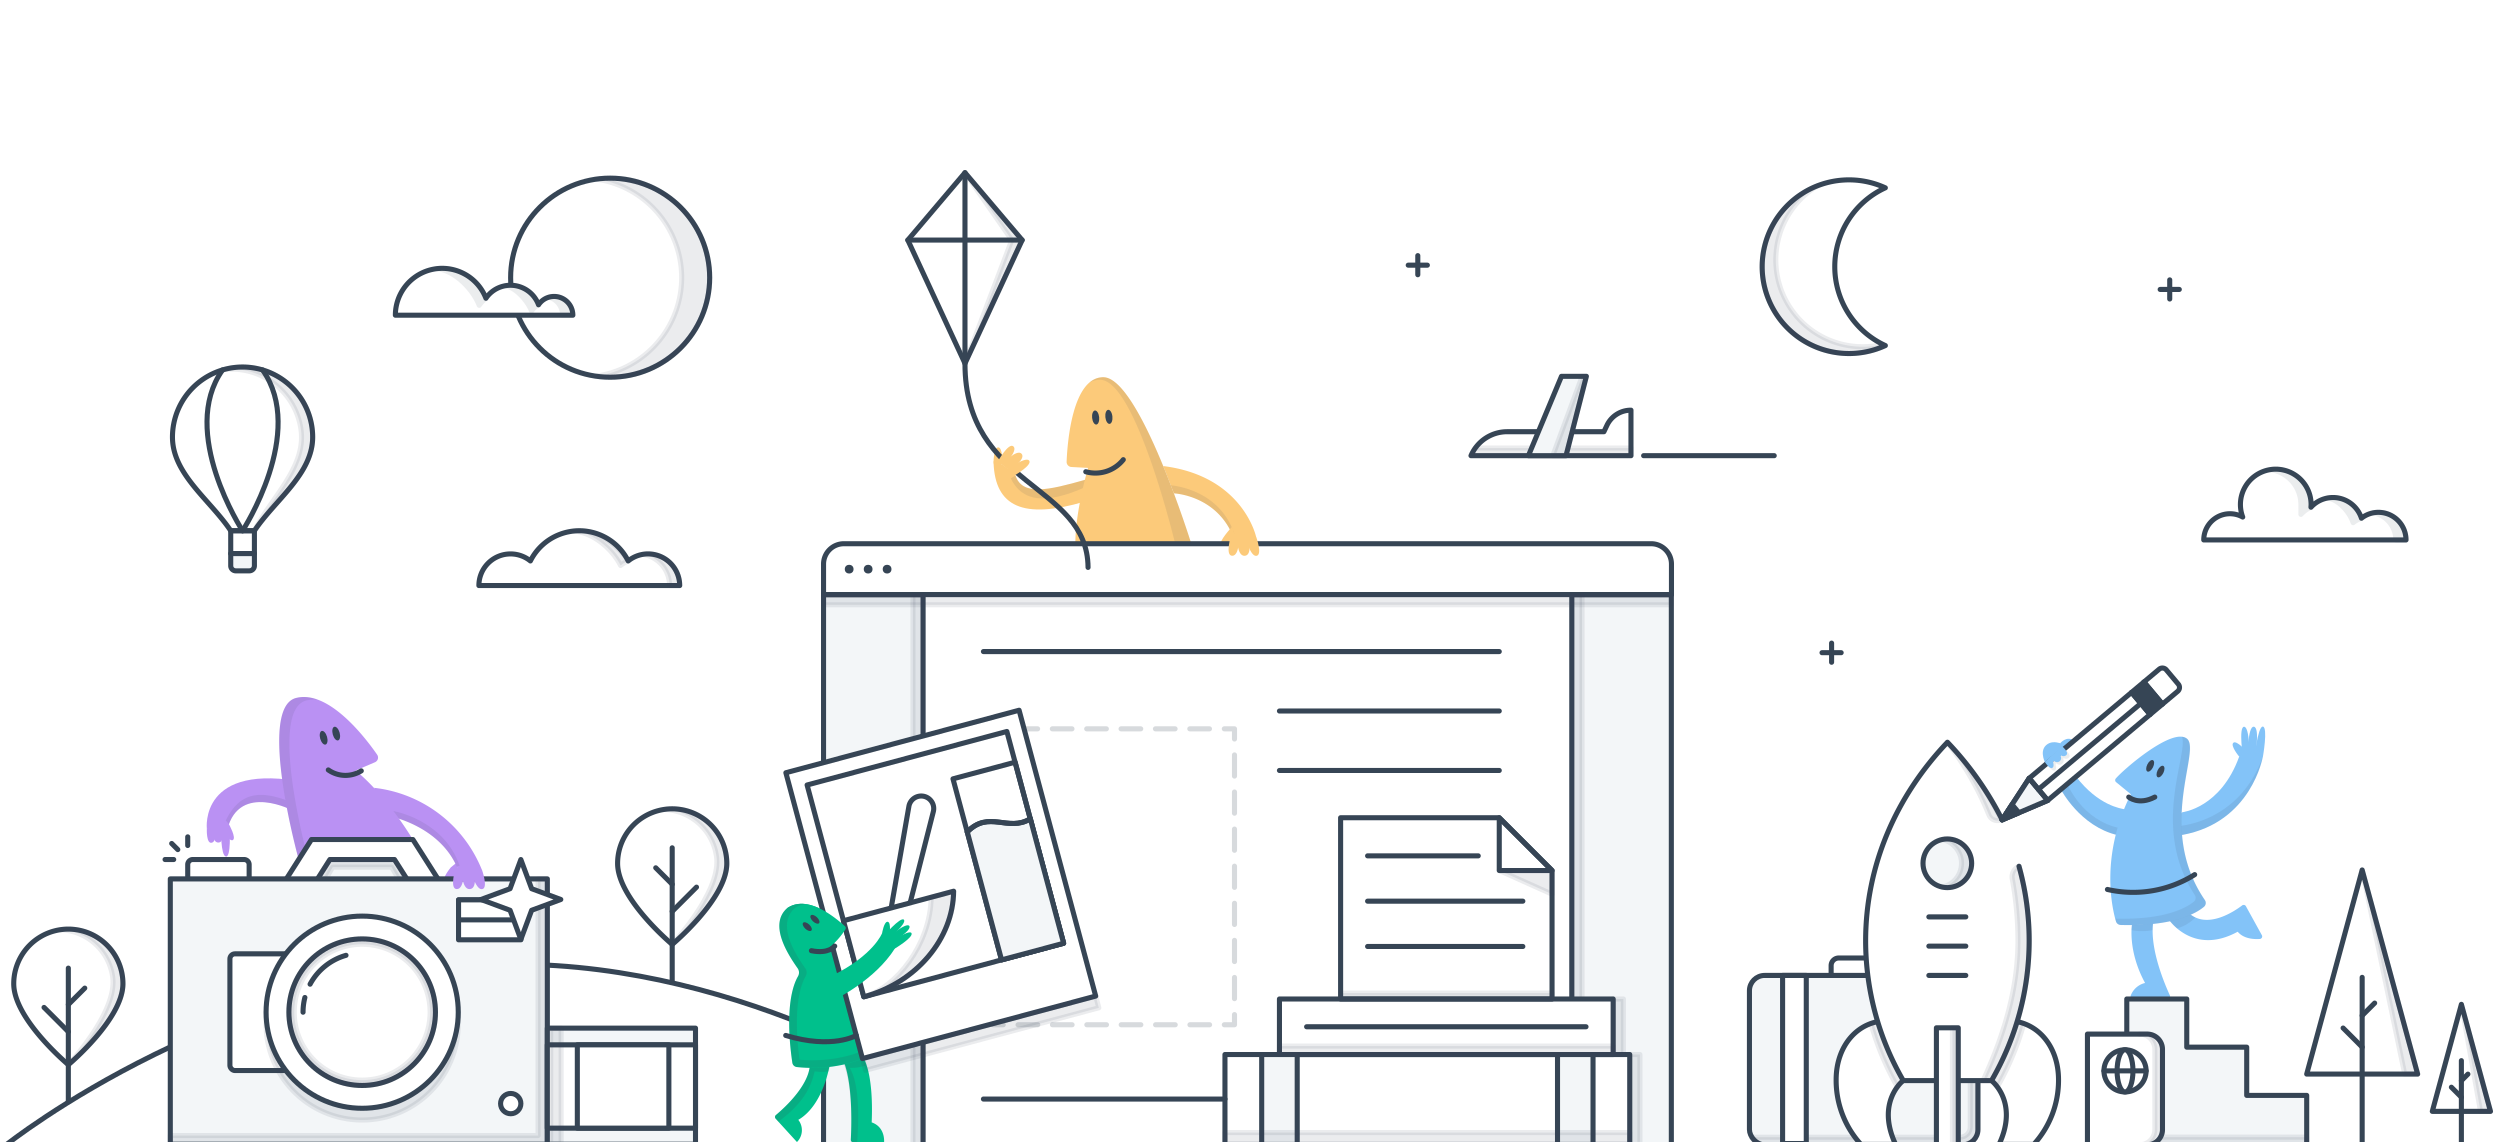 <svg id="9e5cd67b-bfea-42ec-9201-73840551986d" data-name="Illo" xmlns="http://www.w3.org/2000/svg" viewBox="0 0 982.67 449.01"><defs><style>.\33 1de44d1-e53f-4a9c-8c6e-64f5ce4d4fbd{fill:#fcca7a;}.\30 6225a79-07ce-4afb-831d-936f597dd57d,.\34 bdab784-d9f4-48ed-87fa-0ed14818c2df,.\37 7ac21c0-8968-465b-8b52-4dfdbca738c4,.dc086241-d29a-4c62-b12f-510e6e8bc521,.fca8da2b-3a8e-473f-8795-b479e6beb81b{fill:#364555;}.\30 6225a79-07ce-4afb-831d-936f597dd57d,.\37 7ac21c0-8968-465b-8b52-4dfdbca738c4,.b9faec34-d25f-446d-b744-77784286f27d{opacity:0.1;}.bb171e68-da25-49ac-bf69-30c9c631abf0{fill:#ba91f3;}.\35 6eaa8c6-7e04-45a7-a2b0-bcb9ee759b67{fill:#83c3f8;}.\36 f1adb3d-f7e3-4d1f-b155-991ac50308e8,.deba8e6a-1b59-4cdc-9e9f-36dcdfe92801{fill:#fff;}.\30 6225a79-07ce-4afb-831d-936f597dd57d,.\30 7d3a9d6-b05a-4c2f-84c7-6b570bca19da,.\36 b1cb1e3-162c-4515-a847-13abd6e34b06,.\36 f1adb3d-f7e3-4d1f-b155-991ac50308e8,.\38 eaacaad-a881-417c-b20e-6b5b27e25e3c,.b382f218-c023-4a77-8bd2-c1b196119f87,.dc086241-d29a-4c62-b12f-510e6e8bc521{stroke:#364555;stroke-linecap:round;stroke-linejoin:round;stroke-width:2px;}.\30 7d3a9d6-b05a-4c2f-84c7-6b570bca19da{fill:#f3f6f8;}.\36 b1cb1e3-162c-4515-a847-13abd6e34b06,.\38 eaacaad-a881-417c-b20e-6b5b27e25e3c,.b382f218-c023-4a77-8bd2-c1b196119f87{fill:none;}.\39 753a4ac-47f2-4b96-a960-3cbb9eb3f5b6{fill:#00c08c;}.\34 bdab784-d9f4-48ed-87fa-0ed14818c2df{opacity:0.15;}.\30 1cb2646-6065-4ed3-a2c1-13c03dd7c1d6{opacity:0.2;}.b382f218-c023-4a77-8bd2-c1b196119f87{stroke-dasharray:7.72 5.79;}.\36 b1cb1e3-162c-4515-a847-13abd6e34b06{stroke-dasharray:8.33 6.25;}</style></defs><title>homepage-scene-480</title><path class="31de44d1-e53f-4a9c-8c6e-64f5ce4d4fbd" d="M493.75,211.07s-5.05-23.94-36.53-27.88c1.29,3.19,4.19,10.74,4.19,10.74s17.24,0.7,23.58,17.7A12.3,12.3,0,0,0,493.75,211.07Z"/><path class="77ac21c0-8968-465b-8b52-4dfdbca738c4" d="M485.15,209.75c-5.57-16.21-21.41-18.65-24.95-19l1.22,3.15s16.06,0.66,22.88,16A2.4,2.4,0,0,0,485.15,209.75Z"/><path class="bb171e68-da25-49ac-bf69-30c9c631abf0" d="M177.2,340.94s-3.77,4.52-2.39,5.68,5.64-3.77,5.64-3.77l-1.1-3.68Z"/><path class="bb171e68-da25-49ac-bf69-30c9c631abf0" d="M189.36,341.77A51.91,51.91,0,0,0,147,309.66c1.34,3.33,6,11.11,6,11.11s20.66,3.86,27.26,21.57A12.81,12.81,0,0,0,189.36,341.77Z"/><path class="77ac21c0-8968-465b-8b52-4dfdbca738c4" d="M153.4,318.62c0.27,0.7.66,1.62,1,2.5,3.76,1,14,4.31,20.93,12.79a28,28,0,0,1,4.14,6.67,4.78,4.78,0,0,0,1.18-.28C174.88,323.4,157.08,319,153.4,318.62Z"/><path class="bb171e68-da25-49ac-bf69-30c9c631abf0" d="M81.3,325.72s-3.08-26.58,39.17-18.12c-1.34,3.33-5.11,11.13-5.11,11.13s-21.26-11.41-26,7.25C84.06,327.5,81.3,325.72,81.3,325.72Z"/><path class="77ac21c0-8968-465b-8b52-4dfdbca738c4" d="M87.95,324.29c-0.26.62,0.75,1.09,1.53,1.35,4.91-18.16,25.88-6.91,25.88-6.91s0.49-1,1.19-2.48a25.75,25.75,0,0,0-2.58-1.16C101.57,310.22,93.39,311.45,87.95,324.29Z"/><path class="bb171e68-da25-49ac-bf69-30c9c631abf0" d="M117.41,337.86s-16.52-59.54-1.05-63.51c12.92-3.32,27.45,15.88,31.87,22.27a2,2,0,0,1-.86,3l-7.6,3.26s10.93,8.25,22.52,27.14A88.05,88.05,0,0,1,117.41,337.86Z"/><path class="77ac21c0-8968-465b-8b52-4dfdbca738c4" d="M120.36,275.35a12.67,12.67,0,0,1,4.63-.29,14.28,14.28,0,0,0-8.63-.71c-15.47,4,1.05,63.51,1.05,63.51s1.38,0.19,3.81.3C119.44,331.49,105.88,279.07,120.36,275.35Z"/><path class="31de44d1-e53f-4a9c-8c6e-64f5ce4d4fbd" d="M426.43,188.62c-14.17,4-24.73,6.57-27.35-1.93,0,0-9-8.06-8.54-4.69,0.67,17,11.48,22.38,35.89,15.13S426.43,188.62,426.43,188.62Z"/><path class="77ac21c0-8968-465b-8b52-4dfdbca738c4" d="M427.43,191.11s0.46-1.58.74-2.36c-1-.09-1.74-0.13-1.74-0.13-14.08,4-24.59,6.54-27.3-1.78l-1.8,1.23C403,199.86,416,196.24,427.43,191.11Z"/><path class="31de44d1-e53f-4a9c-8c6e-64f5ce4d4fbd" d="M390.52,181.45s0.15-5.64,1.88-5.61,1.68,6.29,1.68,6.29l-3.12,2Z"/><path class="31de44d1-e53f-4a9c-8c6e-64f5ce4d4fbd" d="M468.26,213.72s-20.33-65.45-34.58-65.45c-12.21,0-14.13,25.82-14.43,33.22a2,2,0,0,0,1.89,2.07l6.54,0.36s-5,16.84-5,29.8h45.56Z"/><path class="77ac21c0-8968-465b-8b52-4dfdbca738c4" d="M432.36,149.27c13.21,0,27.55,56.25,29.57,64.45h6.32s-20.33-65.45-34.58-65.45a8.21,8.21,0,0,0-5.46,2.11A8.37,8.37,0,0,1,432.36,149.27Z"/><path class="31de44d1-e53f-4a9c-8c6e-64f5ce4d4fbd" d="M480,214.18c1.28,1.07,5.41-3.62,5.41-3.62L484.33,207S478.66,213.07,480,214.18Z"/><path class="56eaa8c6-7e04-45a7-a2b0-bcb9ee759b67" d="M834.9,318.06c-1-.23-10.09-1.32-18.86-12.8l-6,5s7.53,14.58,22.32,18S834.9,318.06,834.9,318.06Z"/><path class="77ac21c0-8968-465b-8b52-4dfdbca738c4" d="M839.65,326.15c-17.72.13-25.31-14.07-27.07-18l-2.52,2.11s7.53,14.58,22.32,18C838.31,329.66,839.89,328.29,839.65,326.15Z"/><path class="56eaa8c6-7e04-45a7-a2b0-bcb9ee759b67" d="M857.82,319.26s15.05-1.63,22.33-21.86c5.87,1,9.3,0,9.3,0s-4.38,25.83-31.64,30.78C850.11,324.91,857.82,319.26,857.82,319.26Z"/><path class="56eaa8c6-7e04-45a7-a2b0-bcb9ee759b67" d="M880.15,297.4s-3.61-4.34-2.29-5.45,5.41,3.62,5.41,3.62l-1.06,3.53Z"/><path class="56eaa8c6-7e04-45a7-a2b0-bcb9ee759b67" d="M881.72,298.48s-1.93-12.83.36-12.82,2.12,12.18,2.12,12.18Z"/><path class="56eaa8c6-7e04-45a7-a2b0-bcb9ee759b67" d="M883.47,298.23s-0.06-13,2.47-12.58,0.38,12.41.38,12.41Z"/><path class="56eaa8c6-7e04-45a7-a2b0-bcb9ee759b67" d="M885.81,299.77s1.62-14.53,3.66-14.18,0,11.91,0,11.91Z"/><path class="77ac21c0-8968-465b-8b52-4dfdbca738c4" d="M889.46,297.4h0c-9.41,26.38-33.54,27.33-33.54,27.33L855,326.17a6.52,6.52,0,0,0,2.84,2C885.07,323.23,889.46,297.4,889.46,297.4Z"/><path class="56eaa8c6-7e04-45a7-a2b0-bcb9ee759b67" d="M852.56,361.53s9.53,14.28,27,4.7c2.41,2.87,6.52,3,8.72,2.85a1,1,0,0,0,.79-1.48l-6.27-11.39a1,1,0,0,0-1.48-.32c-3.18,2.42-14.06,9.72-21.26,2.73C853.19,357,852.56,361.53,852.56,361.53Z"/><path class="77ac21c0-8968-465b-8b52-4dfdbca738c4" d="M860.1,358.62c-6.9-1.57-7.54,2.91-7.54,2.91a18.58,18.58,0,0,0,3.17,3.39,16.23,16.23,0,0,0,7.23-4.31A10.43,10.43,0,0,1,860.1,358.62Z"/><polygon class="6f1adb3d-f7e3-4d1f-b155-991ac50308e8" points="162.29 329.99 122.42 329.99 112.42 345.71 172.29 345.71 162.29 329.99"/><polygon class="07d3a9d6-b05a-4c2f-84c7-6b570bca19da" points="155.05 337.85 129.67 337.85 124.67 345.71 160.05 345.71 155.05 337.85"/><polygon class="06225a79-07ce-4afb-831d-936f597dd57d" points="130.76 340.85 153.95 340.85 156.78 345.71 160.05 345.71 155.05 337.85 129.67 337.85 124.67 345.71 127.94 345.71 130.76 340.85"/><path class="8eaacaad-a881-417c-b20e-6b5b27e25e3c" d="M75.79,337.85H95.93a2,2,0,0,1,2,2v5.86a0,0,0,0,1,0,0H73.79a0,0,0,0,1,0,0v-5.86A2,2,0,0,1,75.79,337.85Z"/><path class="56eaa8c6-7e04-45a7-a2b0-bcb9ee759b67" d="M838,363.61s-1.69,10.2,5.16,22.77a7.94,7.94,0,0,0-5.63,4.93,1,1,0,0,0,.93,1.37H852a1,1,0,0,0,.91-1.42c-2-4.39-7.87-18.06-6.6-28.39Z"/><path class="77ac21c0-8968-465b-8b52-4dfdbca738c4" d="M846.11,365.61a25,25,0,0,1,.16-2.75l-8.3.75a17.78,17.78,0,0,0-.16,2A21.91,21.91,0,0,0,846.11,365.61Z"/><path class="56eaa8c6-7e04-45a7-a2b0-bcb9ee759b67" d="M804.17,300.41l8.37-7s-5.1-3.39-8.27-.51C801.36,295.52,804.17,300.41,804.17,300.41Z"/><path class="56eaa8c6-7e04-45a7-a2b0-bcb9ee759b67" d="M809.81,292.12s2.58-3.11,5.4-1L810.66,295Z"/><path class="6f1adb3d-f7e3-4d1f-b155-991ac50308e8" d="M722.76,376.56h19.59a3,3,0,0,1,3,3v10.69a0,0,0,0,1,0,0H719.76a0,0,0,0,1,0,0V379.56A3,3,0,0,1,722.76,376.56Z"/><rect class="07d3a9d6-b05a-4c2f-84c7-6b570bca19da" x="687.65" y="383.41" width="89.81" height="66.59" rx="6" ry="6"/><path class="06225a79-07ce-4afb-831d-936f597dd57d" d="M774.44,384.21c0,0.07,0,.13,0,0.2V443a4,4,0,0,1-4,4H688.65l-0.2,0a6,6,0,0,0,5.2,3h77.81a6,6,0,0,0,6-6V389.41A6,6,0,0,0,774.44,384.21Z"/><rect class="07d3a9d6-b05a-4c2f-84c7-6b570bca19da" x="323.71" y="233.72" width="333.24" height="216.28"/><path class="6f1adb3d-f7e3-4d1f-b155-991ac50308e8" d="M657,221.72a8,8,0,0,0-8-8H331.71a8,8,0,0,0-8,8v12H657v-12Z"/><path class="9753a4ac-47f2-4b96-a960-3cbb9eb3f5b6" d="M339,415.1s4.51,5.6,3.63,26.07c5.5,1.91,4.87,7.82,4.87,7.82H335.42a1,1,0,0,1-1-1.05c0.29-5,1.16-26.8-4.88-34.61Z"/><path class="4bdab784-d9f4-48ed-87fa-0ed14818c2df" d="M334.42,448.95a1,1,0,0,0,1,1.05h1.43c1.78-22.81-1.9-28.42-2.83-30.25a18.15,18.15,0,0,0,6.32-.92A10.69,10.69,0,0,0,339,416.1l-9.46-1.76C335.58,422.15,334.71,443.91,334.42,448.95Z"/><line class="8eaacaad-a881-417c-b20e-6b5b27e25e3c" x1="323.71" y1="233.72" x2="656.95" y2="233.72"/><rect class="6f1adb3d-f7e3-4d1f-b155-991ac50308e8" x="362.83" y="233.72" width="255" height="216.28"/><rect class="06225a79-07ce-4afb-831d-936f597dd57d" x="617.83" y="233.72" width="4" height="216.28" transform="translate(1239.67 683.72) rotate(180)"/><rect class="06225a79-07ce-4afb-831d-936f597dd57d" x="358.83" y="233.72" width="4" height="216.28" transform="translate(721.67 683.72) rotate(180)"/><circle class="8eaacaad-a881-417c-b20e-6b5b27e25e3c" cx="239.83" cy="109.15" r="39.12"/><path class="06225a79-07ce-4afb-831d-936f597dd57d" d="M239.83,70a39.41,39.41,0,0,0-5.5.39,39.12,39.12,0,0,1,0,77.46A39.12,39.12,0,1,0,239.83,70Z"/><path class="8eaacaad-a881-417c-b20e-6b5b27e25e3c" d="M267.16,230.16a12.43,12.43,0,0,0-20.24-9.67,21.5,21.5,0,0,0-38.44,0,12.43,12.43,0,0,0-20.24,9.67h78.92Z"/><path class="8eaacaad-a881-417c-b20e-6b5b27e25e3c" d="M323.71,405.92C290,391.45,247.59,379,201.54,379c-110,0-199.13,71-199.13,71"/><rect class="07d3a9d6-b05a-4c2f-84c7-6b570bca19da" x="66.94" y="345.47" width="148.2" height="104.29"/><polygon class="06225a79-07ce-4afb-831d-936f597dd57d" points="211.5 345.47 211.5 446.35 66.94 446.35 66.94 450 215.14 450 215.14 446.35 215.14 345.47 211.5 345.47"/><rect class="6f1adb3d-f7e3-4d1f-b155-991ac50308e8" x="481.49" y="414.5" width="159.11" height="35.5"/><rect class="6f1adb3d-f7e3-4d1f-b155-991ac50308e8" x="502.91" y="392.67" width="131.18" height="21.83"/><rect class="06225a79-07ce-4afb-831d-936f597dd57d" x="634.1" y="392.67" width="4" height="21.83" transform="translate(1272.19 807.17) rotate(180)"/><rect class="06225a79-07ce-4afb-831d-936f597dd57d" x="640.6" y="414.5" width="4" height="35.5" transform="translate(1285.2 864.5) rotate(180)"/><line class="8eaacaad-a881-417c-b20e-6b5b27e25e3c" x1="623.41" y1="403.59" x2="513.59" y2="403.59"/><polygon class="8eaacaad-a881-417c-b20e-6b5b27e25e3c" points="526.95 321.43 589.31 321.43 610.06 342.17 610.06 392.67 526.95 392.67 526.95 321.43"/><rect class="07d3a9d6-b05a-4c2f-84c7-6b570bca19da" x="495.93" y="414.5" width="13.96" height="35.5"/><rect class="07d3a9d6-b05a-4c2f-84c7-6b570bca19da" x="612.2" y="414.5" width="13.96" height="35.5" transform="translate(1238.37 864.5) rotate(-180)"/><polygon class="8eaacaad-a881-417c-b20e-6b5b27e25e3c" points="589.31 342.17 610.06 342.17 589.31 321.43 589.31 342.17"/><polygon class="06225a79-07ce-4afb-831d-936f597dd57d" points="589.31 342.17 610.06 342.17 610.06 351.47 589.31 342.17"/><rect class="6f1adb3d-f7e3-4d1f-b155-991ac50308e8" x="180.24" y="353.71" width="24.49" height="15.7"/><rect class="6f1adb3d-f7e3-4d1f-b155-991ac50308e8" x="180.24" y="353.71" width="24.49" height="7.85"/><polygon class="6f1adb3d-f7e3-4d1f-b155-991ac50308e8" points="204.73 337.86 208.97 349.32 220.43 353.56 208.97 357.8 204.73 369.26 200.49 357.8 189.03 353.56 200.49 349.32 204.73 337.86"/><rect class="6f1adb3d-f7e3-4d1f-b155-991ac50308e8" x="90.37" y="374.92" width="51.98" height="45.88" rx="2" ry="2"/><path class="06225a79-07ce-4afb-831d-936f597dd57d" d="M104.59,397.86v4a37.77,37.77,0,1,0,75.53,0v-4H104.59Z"/><circle class="6f1adb3d-f7e3-4d1f-b155-991ac50308e8" cx="142.36" cy="397.86" r="37.77"/><circle class="6f1adb3d-f7e3-4d1f-b155-991ac50308e8" cx="142.36" cy="397.86" r="28.8"/><path class="06225a79-07ce-4afb-831d-936f597dd57d" d="M142.36,369.06a28.8,28.8,0,1,0,28.8,28.8A28.8,28.8,0,0,0,142.36,369.06Zm0,55.5a26.7,26.7,0,1,1,26.7-26.7A26.7,26.7,0,0,1,142.36,424.56Z"/><path class="6f1adb3d-f7e3-4d1f-b155-991ac50308e8" d="M121.89,386.85A23.29,23.29,0,0,1,136,375.51"/><path class="6f1adb3d-f7e3-4d1f-b155-991ac50308e8" d="M119.12,397.86a23.28,23.28,0,0,1,.72-5.77"/><circle class="6f1adb3d-f7e3-4d1f-b155-991ac50308e8" cx="200.75" cy="433.79" r="3.99"/><rect class="07d3a9d6-b05a-4c2f-84c7-6b570bca19da" x="215.14" y="404.13" width="58.24" height="45.63"/><rect class="6f1adb3d-f7e3-4d1f-b155-991ac50308e8" x="215.14" y="410.69" width="58.24" height="32.76"/><rect class="6f1adb3d-f7e3-4d1f-b155-991ac50308e8" x="226.93" y="410.69" width="35.98" height="32.76"/><path class="6f1adb3d-f7e3-4d1f-b155-991ac50308e8" d="M26.86,418.5S5.4,400.58,5.4,386.67a21.46,21.46,0,0,1,42.92,0C48.32,400.58,26.86,418.5,26.86,418.5Z"/><path class="06225a79-07ce-4afb-831d-936f597dd57d" d="M26.86,365.21a21.52,21.52,0,0,0-3.08.25,21.46,21.46,0,0,1,20.54,18.85C46,398.11,26.86,418.5,26.86,418.5s21.46-17.92,21.46-31.83A21.46,21.46,0,0,0,26.86,365.21Z"/><line class="8eaacaad-a881-417c-b20e-6b5b27e25e3c" x1="26.86" y1="380.54" x2="26.86" y2="433.07"/><line class="8eaacaad-a881-417c-b20e-6b5b27e25e3c" x1="26.86" y1="394.86" x2="33.32" y2="388.4"/><line class="8eaacaad-a881-417c-b20e-6b5b27e25e3c" x1="26.86" y1="405.54" x2="17.31" y2="395.99"/><path class="6f1adb3d-f7e3-4d1f-b155-991ac50308e8" d="M264.22,371.22s-21.46-17.92-21.46-31.83a21.46,21.46,0,0,1,42.92,0C285.68,353.29,264.22,371.22,264.22,371.22Z"/><line class="8eaacaad-a881-417c-b20e-6b5b27e25e3c" x1="264.22" y1="333.25" x2="264.22" y2="385.78"/><line class="8eaacaad-a881-417c-b20e-6b5b27e25e3c" x1="264.22" y1="347.58" x2="257.75" y2="341.11"/><line class="8eaacaad-a881-417c-b20e-6b5b27e25e3c" x1="264.22" y1="358.25" x2="273.77" y2="348.71"/><path class="8eaacaad-a881-417c-b20e-6b5b27e25e3c" d="M721.19,104.83a34.13,34.13,0,0,1,19.87-31,34.13,34.13,0,1,0,0,62A34.13,34.13,0,0,1,721.19,104.83Z"/><path class="06225a79-07ce-4afb-831d-936f597dd57d" d="M732.15,136.29a34.13,34.13,0,0,1-17.88-63.2,34.13,34.13,0,1,0,26.8,62.75c-0.33-.15-0.65-0.33-1-0.49A34,34,0,0,1,732.15,136.29Z"/><line class="8eaacaad-a881-417c-b20e-6b5b27e25e3c" x1="719.94" y1="252.79" x2="719.94" y2="260.31"/><line class="8eaacaad-a881-417c-b20e-6b5b27e25e3c" x1="723.7" y1="256.55" x2="716.18" y2="256.55"/><line class="8eaacaad-a881-417c-b20e-6b5b27e25e3c" x1="557.29" y1="100.48" x2="557.29" y2="107.99"/><line class="8eaacaad-a881-417c-b20e-6b5b27e25e3c" x1="561.05" y1="104.23" x2="553.53" y2="104.23"/><line class="8eaacaad-a881-417c-b20e-6b5b27e25e3c" x1="852.85" y1="110.01" x2="852.85" y2="117.53"/><line class="8eaacaad-a881-417c-b20e-6b5b27e25e3c" x1="856.61" y1="113.77" x2="849.09" y2="113.77"/><g class="01cb2646-6065-4ed3-a2c1-13c03dd7c1d6"><rect class="deba8e6a-1b59-4cdc-9e9f-36dcdfe92801" x="390.34" y="286.48" width="94.91" height="116.32"/><polyline class="8eaacaad-a881-417c-b20e-6b5b27e25e3c" points="485.24 398.8 485.24 402.8 481.24 402.8"/><line class="b382f218-c023-4a77-8bd2-c1b196119f87" x1="475.45" y1="402.8" x2="397.24" y2="402.8"/><polyline class="8eaacaad-a881-417c-b20e-6b5b27e25e3c" points="394.34 402.8 390.34 402.8 390.34 398.8"/><line class="6b1cb1e3-162c-4515-a847-13abd6e34b06" x1="390.34" y1="392.55" x2="390.34" y2="293.6"/><polyline class="8eaacaad-a881-417c-b20e-6b5b27e25e3c" points="390.34 290.48 390.34 286.48 394.34 286.48"/><line class="b382f218-c023-4a77-8bd2-c1b196119f87" x1="400.13" y1="286.48" x2="478.35" y2="286.48"/><polyline class="8eaacaad-a881-417c-b20e-6b5b27e25e3c" points="481.24 286.48 485.24 286.48 485.24 290.48"/><line class="6b1cb1e3-162c-4515-a847-13abd6e34b06" x1="485.24" y1="296.73" x2="485.24" y2="395.68"/></g><path class="8eaacaad-a881-417c-b20e-6b5b27e25e3c" d="M631.63,167.2l-1.18,2.49h-38a15.47,15.47,0,0,0-14.24,9.42h62.87V161.23A10.43,10.43,0,0,0,631.63,167.2Z"/><path class="06225a79-07ce-4afb-831d-936f597dd57d" d="M578.19,179.11h62.87v-3H579.88A15.46,15.46,0,0,0,578.19,179.11Z"/><line class="8eaacaad-a881-417c-b20e-6b5b27e25e3c" x1="697.39" y1="179.11" x2="646.06" y2="179.11"/><polygon class="07d3a9d6-b05a-4c2f-84c7-6b570bca19da" points="623.55 147.92 613.77 147.92 600.77 179.11 615.55 179.11 623.55 147.92"/><polygon class="06225a79-07ce-4afb-831d-936f597dd57d" points="623.55 147.92 621.89 147.92 610.35 179.11 615.55 179.11 623.55 147.92"/><path class="6f1adb3d-f7e3-4d1f-b155-991ac50308e8" d="M945.72,212.23a10.83,10.83,0,0,0-17.51-8.54,11.75,11.75,0,0,0-19.84-4.32c0-.34.05-0.68,0.05-1a13.89,13.89,0,1,0-26.88,4.86,10.31,10.31,0,0,0-15.31,9h79.49Z"/><path class="06225a79-07ce-4afb-831d-936f597dd57d" d="M254.72,217.72a12.45,12.45,0,0,0-2,.17,12.43,12.43,0,0,1,10.46,12.26h4A12.43,12.43,0,0,0,254.72,217.72Z"/><path class="06225a79-07ce-4afb-831d-936f597dd57d" d="M243.94,222.26a12.47,12.47,0,0,1,3-1.78c-3.81-6-11.54-11.86-19.22-11.86-0.68,0-1.34,0-2,.1C233.25,209.43,240.68,215.8,243.94,222.26Z"/><g class="b9faec34-d25f-446d-b744-77784286f27d"><path class="dc086241-d29a-4c62-b12f-510e6e8bc521" d="M924.94,205.44a10.88,10.88,0,0,1,3.27-1.75c-2-3.78-6.63-8.12-11.19-8.12a11.71,11.71,0,0,0-2,.18C919.37,196.5,923.61,201.35,924.94,205.44Z"/><path class="dc086241-d29a-4c62-b12f-510e6e8bc521" d="M904.42,198.34c0,0.35,0,3.5,0,3.84a11.85,11.85,0,0,1,3.93-2.81c-0.88-6.83-6.77-14.92-13.84-14.92a13.92,13.92,0,0,0-2,.16A13.88,13.88,0,0,1,904.42,198.34Z"/><path class="dc086241-d29a-4c62-b12f-510e6e8bc521" d="M934.87,201.38a10.79,10.79,0,0,0-2,.19,10.84,10.84,0,0,1,8.85,10.65h4A10.85,10.85,0,0,0,934.87,201.38Z"/></g><path class="9753a4ac-47f2-4b96-a960-3cbb9eb3f5b6" d="M326.32,417.44s-2.18,16.69-12.53,22.74a6.57,6.57,0,0,1-.53,8.72l-8.37-9.18a1,1,0,0,1,.09-1.44c3.16-2.63,14.46-12.72,13.29-21.57A6.66,6.66,0,0,1,326.32,417.44Z"/><path class="4bdab784-d9f4-48ed-87fa-0ed14818c2df" d="M318.27,416.72c1.17,8.85-10.13,18.94-13.29,21.57a1,1,0,0,0-.09,1.44l1.06,1.16c11.51-8.38,13.18-15.64,14.27-19.77a18.18,18.18,0,0,0,5.6,0,29.46,29.46,0,0,0,.5-3.69A6.66,6.66,0,0,0,318.27,416.72Z"/><path class="9753a4ac-47f2-4b96-a960-3cbb9eb3f5b6" d="M339,416.1s-10.5,5-25.81,3.32a2,2,0,0,1-1.75-1.7c-2-13.52-1.79-26.91,2.21-33.93a2.92,2.92,0,0,0-.09-3.14c-3.82-5.44-11.49-17.17-4.2-23.66C321,349,339,371.22,339,371.22V416.1Z"/><rect class="6f1adb3d-f7e3-4d1f-b155-991ac50308e8" x="322.34" y="289.48" width="94.91" height="116.32" transform="translate(-77.38 107.55) rotate(-15)"/><rect class="06225a79-07ce-4afb-831d-936f597dd57d" x="338.01" y="403.74" width="94.91" height="4.76" transform="translate(-91.98 113.6) rotate(-15)"/><rect class="6f1adb3d-f7e3-4d1f-b155-991ac50308e8" x="327.01" y="296.57" width="81.29" height="86.18" transform="translate(-75.38 106.73) rotate(-15)"/><rect class="8eaacaad-a881-417c-b20e-6b5b27e25e3c" x="383.69" y="301.61" width="25.28" height="73.67" transform="translate(-74.09 114.11) rotate(-15)"/><path class="07d3a9d6-b05a-4c2f-84c7-6b570bca19da" d="M418.07,370.76L405,321.86c-8.83,5.35-16.2-3.61-24.79,5.15l13.48,50.29Z"/><path class="8eaacaad-a881-417c-b20e-6b5b27e25e3c" d="M380.17,327c8.59-8.76,16,.2,24.79-5.15"/><path class="8eaacaad-a881-417c-b20e-6b5b27e25e3c" d="M355.85,362.33L349.57,361l7.68-44a4.92,4.92,0,0,1,5.88-4h0a4.92,4.92,0,0,1,3.74,6Z"/><path class="6f1adb3d-f7e3-4d1f-b155-991ac50308e8" d="M374.84,350.31l-43.3,11.6,8,29.89C360.51,386.18,374.67,368.74,374.84,350.31Z"/><path class="06225a79-07ce-4afb-831d-936f597dd57d" d="M366,352.69c-0.16,18.43-13.88,35.76-26.42,39.12,21-5.62,35.13-23.06,35.29-41.49Z"/><path class="8eaacaad-a881-417c-b20e-6b5b27e25e3c" d="M95.34,144.27a27.55,27.55,0,0,0-27.55,27.55c0,14.56,14.84,24.71,22.9,36.8H100c8.06-12.08,22.9-22.24,22.9-36.8A27.55,27.55,0,0,0,95.34,144.27Z"/><path class="06225a79-07ce-4afb-831d-936f597dd57d" d="M122.89,171.83a27.55,27.55,0,0,0-34.81-26.58,27.55,27.55,0,0,1,30.29,24.13c1.72,14.46-11.8,26.3-18.38,39.25C108.06,196.54,122.89,186.38,122.89,171.83Z"/><path class="8eaacaad-a881-417c-b20e-6b5b27e25e3c" d="M95.34,208.62s-25.25-38.76-7.87-63.2"/><path class="8eaacaad-a881-417c-b20e-6b5b27e25e3c" d="M95.34,208.62s25.25-38.76,7.87-63.2"/><rect class="8eaacaad-a881-417c-b20e-6b5b27e25e3c" x="90.69" y="208.62" width="9.31" height="8.98"/><path class="07d3a9d6-b05a-4c2f-84c7-6b570bca19da" d="M100,217.6H90.69v4.78a2,2,0,0,0,2,2H98a2,2,0,0,0,2-2V217.6Z"/><path class="6f1adb3d-f7e3-4d1f-b155-991ac50308e8" d="M782.8,424.75s-4.85-23.56,6.1-23.56c11.73,0,20.24,9.8,20.24,23.24a37.42,37.42,0,0,1-9.73,25.4H785.76C793.65,433.12,782.8,424.75,782.8,424.75Z"/><path class="06225a79-07ce-4afb-831d-936f597dd57d" d="M788.9,401.2c-11,0-6.1,23.56-6.1,23.56a13.56,13.56,0,0,1,2.29,2.47,112.08,112.08,0,0,0,10.42-24.9A19.46,19.46,0,0,0,788.9,401.2Z"/><path class="6f1adb3d-f7e3-4d1f-b155-991ac50308e8" d="M748.07,424.75s4.85-23.56-6.1-23.56c-11.73,0-20.24,9.8-20.24,23.24a37.42,37.42,0,0,0,9.73,25.4h13.65C737.22,433.12,748.07,424.75,748.07,424.75Z"/><path class="06225a79-07ce-4afb-831d-936f597dd57d" d="M742,401.2c11,0,6.1,23.56,6.1,23.56a13.56,13.56,0,0,0-2.29,2.47,112.08,112.08,0,0,1-10.42-24.9A19.46,19.46,0,0,1,742,401.2Z"/><path class="6f1adb3d-f7e3-4d1f-b155-991ac50308e8" d="M787,322.26a127,127,0,0,0-21.52-30.5c-20.06,21.06-32.16,48.31-32.16,78.09a109.74,109.74,0,0,0,14.8,54.9H782.8a109.74,109.74,0,0,0,14.8-54.9,108.5,108.5,0,0,0-4-29.34"/><path class="06225a79-07ce-4afb-831d-936f597dd57d" d="M765.43,291.76a123.23,123.23,0,0,1,16.35,28.52,3.62,3.62,0,0,0,4.05,2.21l0.84-.17A119.58,119.58,0,0,0,765.43,291.76Z"/><path class="06225a79-07ce-4afb-831d-936f597dd57d" d="M793.23,340.69a4.53,4.53,0,0,0-2.28,4.78,133.21,133.21,0,0,1,2.24,24.38c0,19.77-6.09,38.43-13.73,54.9h3.34a109.74,109.74,0,0,0,14.8-54.9,108.49,108.49,0,0,0-4-29.34Z"/><circle class="07d3a9d6-b05a-4c2f-84c7-6b570bca19da" cx="765.43" cy="339.33" r="9.56"/><path class="06225a79-07ce-4afb-831d-936f597dd57d" d="M765.43,329.78a9.58,9.58,0,0,0-2,.21,9.55,9.55,0,0,1,0,18.69A9.56,9.56,0,1,0,765.43,329.78Z"/><line class="8eaacaad-a881-417c-b20e-6b5b27e25e3c" x1="758.17" y1="360.4" x2="772.69" y2="360.4"/><line class="8eaacaad-a881-417c-b20e-6b5b27e25e3c" x1="758.17" y1="371.9" x2="772.69" y2="371.9"/><line class="8eaacaad-a881-417c-b20e-6b5b27e25e3c" x1="758.17" y1="383.41" x2="772.69" y2="383.41"/><rect class="6f1adb3d-f7e3-4d1f-b155-991ac50308e8" x="761.14" y="404" width="8.58" height="46"/><rect class="06225a79-07ce-4afb-831d-936f597dd57d" x="767.44" y="404" width="2.28" height="46"/><rect class="6f1adb3d-f7e3-4d1f-b155-991ac50308e8" x="700.68" y="383.41" width="9.31" height="66.09"/><polygon class="07d3a9d6-b05a-4c2f-84c7-6b570bca19da" points="883.11 430.56 883.11 411.61 859.54 411.61 859.54 392.67 835.97 392.67 835.97 449.98 906.69 449.98 906.69 430.56 883.11 430.56"/><rect class="06225a79-07ce-4afb-831d-936f597dd57d" x="835.97" y="446.98" width="70.72" height="3"/><path class="6f1adb3d-f7e3-4d1f-b155-991ac50308e8" d="M820.51,406.47H844a6,6,0,0,1,6,6V444a6,6,0,0,1-6,6H820.51a0,0,0,0,1,0,0V406.47A0,0,0,0,1,820.51,406.47Z"/><path class="06225a79-07ce-4afb-831d-936f597dd57d" d="M844,406.47h-3a6,6,0,0,1,6,6V444a6,6,0,0,1-6,6h3a6,6,0,0,0,6-6V412.47A6,6,0,0,0,844,406.47Z"/><circle class="6f1adb3d-f7e3-4d1f-b155-991ac50308e8" cx="835.28" cy="420.92" r="8.29"/><ellipse class="6f1adb3d-f7e3-4d1f-b155-991ac50308e8" cx="835.28" cy="420.92" rx="3.12" ry="8.29"/><line class="8eaacaad-a881-417c-b20e-6b5b27e25e3c" x1="843.57" y1="420.92" x2="826.99" y2="420.92"/><polygon class="8eaacaad-a881-417c-b20e-6b5b27e25e3c" points="845.14 280.84 837.85 272.15 797.6 305.93 797.6 305.93 797.6 305.93 786.96 322.26 804.89 314.62 804.89 314.62 804.89 314.62 845.14 280.84"/><polygon class="07d3a9d6-b05a-4c2f-84c7-6b570bca19da" points="797.6 305.93 797.6 305.93 797.6 305.93 786.96 322.26 804.89 314.62 804.89 314.62 804.89 314.62 804.89 314.62 797.6 305.93 797.6 305.93"/><rect class="dc086241-d29a-4c62-b12f-510e6e8bc521" x="838.25" y="271.3" width="11.34" height="6.33" transform="translate(511.71 -548.44) rotate(50)"/><path class="8eaacaad-a881-417c-b20e-6b5b27e25e3c" d="M846.43,264.36h7.34a2,2,0,0,1,2,2v7.82a0,0,0,0,1,0,0H844.43a0,0,0,0,1,0,0v-7.82A2,2,0,0,1,846.43,264.36Z" transform="translate(509.94 -555.03) rotate(50)"/><line class="8eaacaad-a881-417c-b20e-6b5b27e25e3c" x1="801.24" y1="310.27" x2="841.49" y2="276.5"/><polygon class="dc086241-d29a-4c62-b12f-510e6e8bc521" points="793.55 319.45 790.87 316.25 786.96 322.26 793.55 319.45"/><polygon class="6f1adb3d-f7e3-4d1f-b155-991ac50308e8" points="928.49 341.96 906.69 422.19 950.3 422.19 928.49 341.96"/><polygon class="06225a79-07ce-4afb-831d-936f597dd57d" points="950.3 422.19 928.49 341.96 945.22 422.19 950.3 422.19"/><line class="8eaacaad-a881-417c-b20e-6b5b27e25e3c" x1="928.49" y1="450" x2="928.49" y2="384.17"/><line class="8eaacaad-a881-417c-b20e-6b5b27e25e3c" x1="928.49" y1="399.18" x2="933.4" y2="394.28"/><line class="8eaacaad-a881-417c-b20e-6b5b27e25e3c" x1="928.49" y1="411.58" x2="921" y2="404.09"/><polygon class="6f1adb3d-f7e3-4d1f-b155-991ac50308e8" points="967.49 394.78 956.06 436.84 978.93 436.84 967.49 394.78"/><polygon class="06225a79-07ce-4afb-831d-936f597dd57d" points="967.49 394.78 975.02 436.84 978.93 436.84 967.49 394.78"/><line class="8eaacaad-a881-417c-b20e-6b5b27e25e3c" x1="967.49" y1="450" x2="967.49" y2="416.91"/><line class="8eaacaad-a881-417c-b20e-6b5b27e25e3c" x1="967.49" y1="424.78" x2="970.06" y2="422.21"/><line class="8eaacaad-a881-417c-b20e-6b5b27e25e3c" x1="967.49" y1="431.28" x2="963.56" y2="427.35"/><line class="8eaacaad-a881-417c-b20e-6b5b27e25e3c" x1="589.31" y1="302.85" x2="502.91" y2="302.85"/><line class="8eaacaad-a881-417c-b20e-6b5b27e25e3c" x1="589.31" y1="279.48" x2="502.91" y2="279.48"/><line class="8eaacaad-a881-417c-b20e-6b5b27e25e3c" x1="589.31" y1="256.11" x2="386.56" y2="256.11"/><line class="8eaacaad-a881-417c-b20e-6b5b27e25e3c" x1="481.49" y1="432" x2="386.56" y2="432"/><polygon class="8eaacaad-a881-417c-b20e-6b5b27e25e3c" points="356.84 94.37 379.3 142.85 401.77 94.37 379.3 67.89 356.84 94.37"/><polygon class="06225a79-07ce-4afb-831d-936f597dd57d" points="397.7 94.37 379.3 142.85 401.77 94.37 379.3 67.89 397.7 94.37"/><line class="8eaacaad-a881-417c-b20e-6b5b27e25e3c" x1="401.77" y1="94.37" x2="356.84" y2="94.37"/><path class="8eaacaad-a881-417c-b20e-6b5b27e25e3c" d="M379.3,67.89v75c0,48.88,48.11,47,48.38,80.14"/><line class="8eaacaad-a881-417c-b20e-6b5b27e25e3c" x1="73.79" y1="332.34" x2="73.79" y2="328.94"/><line class="8eaacaad-a881-417c-b20e-6b5b27e25e3c" x1="69.89" y1="333.95" x2="67.49" y2="331.55"/><line class="8eaacaad-a881-417c-b20e-6b5b27e25e3c" x1="68.28" y1="337.85" x2="64.88" y2="337.85"/><line class="8eaacaad-a881-417c-b20e-6b5b27e25e3c" x1="797.6" y1="305.93" x2="804.89" y2="314.62"/><path class="56eaa8c6-7e04-45a7-a2b0-bcb9ee759b67" d="M831.72,362.18c-1.58-5.36-6.26-25.84,5.84-50l-5.79-4.74a1,1,0,0,1-.13-1.42c3.11-3.66,22.37-20.32,28-15.65s-12.22,35.23,7,63.4a2,2,0,0,1-.35,2.67c-3,2.52-11.93,7.78-32.79,7.13A2,2,0,0,1,831.72,362.18Z"/><path class="77ac21c0-8968-465b-8b52-4dfdbca738c4" d="M866.7,353.79c-19.24-28.17-1.34-58.73-7-63.4a3.72,3.72,0,0,0-2-.78c2.42,7.56-12.4,35.61,5,62.18a2,2,0,0,1-.4,2.67c-3,2.39-11.48,7.22-30.89,6.61,0.11,0.42.22,0.79,0.31,1.11a2,2,0,0,0,1.84,1.42c20.86,0.65,29.75-4.61,32.79-7.13A2,2,0,0,0,866.7,353.79Z"/><path class="8eaacaad-a881-417c-b20e-6b5b27e25e3c" d="M828.37,349.62a45.44,45.44,0,0,0,34.28-5.83"/><path class="8eaacaad-a881-417c-b20e-6b5b27e25e3c" d="M836.74,313.31s3.78,3.35,10.23,0"/><ellipse class="fca8da2b-3a8e-473f-8795-b479e6beb81b" cx="849.21" cy="303.25" rx="2.48" ry="1.24" transform="translate(202.64 931.8) rotate(-63.84)"/><ellipse class="fca8da2b-3a8e-473f-8795-b479e6beb81b" cx="845.14" cy="301.01" rx="2.48" ry="1.24" transform="translate(202.38 926.89) rotate(-63.84)"/><g class="b9faec34-d25f-446d-b744-77784286f27d"><path class="fca8da2b-3a8e-473f-8795-b479e6beb81b" d="M807.79,302.76c0.55-.4.45-1.3,0.2-2.27,0.74,2.95-.57-1.06.48-0.33a1.57,1.57,0,0,0,1.9.21,1.51,1.51,0,0,0,.63-2,0.25,0.25,0,0,1,.35-0.32,1.52,1.52,0,0,0,1.87-.26c0.82-.74-0.34-2.21-1.77-3.53l-6.73,6.24C805.77,302,807,303.37,807.79,302.76Z"/></g><path class="56eaa8c6-7e04-45a7-a2b0-bcb9ee759b67" d="M806.79,301.76c0.52-.38.45-1.22,0.23-2.14a0.37,0.37,0,0,1,.57-0.38,1.58,1.58,0,0,0,2.42-1.9,0.25,0.25,0,0,1,.35-0.32,1.52,1.52,0,0,0,1.87-.26c0.82-.74-0.34-2.21-1.77-3.53l-6.73,6.24C804.77,301,806,302.37,806.79,301.76Z"/><path class="6f1adb3d-f7e3-4d1f-b155-991ac50308e8" d="M225.16,123.89a7.36,7.36,0,0,0-13.48-4.09A11.73,11.73,0,0,0,191,117.23a18.42,18.42,0,0,0-35.59,6.66h69.74Z"/><g class="b9faec34-d25f-446d-b744-77784286f27d"><path class="dc086241-d29a-4c62-b12f-510e6e8bc521" d="M208.94,122.24a7.39,7.39,0,0,1,2.74-2.44c-2.11-3.14-6.93-7.65-11-7.65a11.72,11.72,0,0,0-2,.18C202.86,113.06,207.5,118.39,208.94,122.24Z"/><path class="dc086241-d29a-4c62-b12f-510e6e8bc521" d="M217.8,116.53a7.34,7.34,0,0,0-2,.28,7.36,7.36,0,0,1,5.36,7.08h4A7.36,7.36,0,0,0,217.8,116.53Z"/><path class="dc086241-d29a-4c62-b12f-510e6e8bc521" d="M188.36,120a11.82,11.82,0,0,1,2.66-2.74c-3.21-5.4-10.43-11.77-17.17-11.77a18.59,18.59,0,0,0-2,.12C178.78,106.33,185.91,113.68,188.36,120Z"/></g><rect class="06225a79-07ce-4afb-831d-936f597dd57d" x="488.33" y="69.1" width="4" height="333.24" transform="translate(254.61 726.06) rotate(-90)"/><line class="8eaacaad-a881-417c-b20e-6b5b27e25e3c" x1="537.56" y1="336.41" x2="581.05" y2="336.41"/><line class="8eaacaad-a881-417c-b20e-6b5b27e25e3c" x1="537.56" y1="354.22" x2="598.58" y2="354.22"/><line class="8eaacaad-a881-417c-b20e-6b5b27e25e3c" x1="537.56" y1="372.03" x2="598.58" y2="372.03"/><rect class="06225a79-07ce-4afb-831d-936f597dd57d" x="502.91" y="411.17" width="131.18" height="3.33"/><rect class="06225a79-07ce-4afb-831d-936f597dd57d" x="526.95" y="390.34" width="83.11" height="2.33"/><rect class="06225a79-07ce-4afb-831d-936f597dd57d" x="216.46" y="404.13" width="4.11" height="45.53"/><path class="06225a79-07ce-4afb-831d-936f597dd57d" d="M264.22,317.92a21.52,21.52,0,0,0-3.08.25A21.46,21.46,0,0,1,281.67,337c1.68,13.8-17.45,34.19-17.45,34.19s21.46-17.92,21.46-31.83A21.46,21.46,0,0,0,264.22,317.92Z"/><path class="9753a4ac-47f2-4b96-a960-3cbb9eb3f5b6" d="M309.37,357c7.06-4.85,16.45,1.39,22.75,7.07a1,1,0,0,1,.18,1.26,32.17,32.17,0,0,1-9.63,9.6C316.2,371.22,309.37,357,309.37,357Z"/><path class="4bdab784-d9f4-48ed-87fa-0ed14818c2df" d="M314.29,416.53c-1.78-13.11-1.51-25.91,2.37-32.73a2.92,2.92,0,0,0-.09-3.14c-3.82-5.44-11.49-17.17-4.2-23.66a9.68,9.68,0,0,1,4.26-1.63,10.14,10.14,0,0,0-7.26,1.63c-7.29,6.49.38,18.22,4.2,23.66a2.92,2.92,0,0,1,.09,3.14c-3.79,6.65-4.14,19-2.5,31.8q0.12,1,.29,2.13a2,2,0,0,0,1.75,1.7c0.62,0.07,1.23.12,1.83,0.16l0.43,0,1.65,0.09h0.1q0.93,0,1.84,0h0.1c12,0.05,19.85-3.65,19.85-3.65v-3S329,417.82,314.29,416.53Z"/><path class="9753a4ac-47f2-4b96-a960-3cbb9eb3f5b6" d="M346.72,366.81s0.77-4.72,2.22-4.49,0.69,5.47.69,5.47l-2.85,1.28Z"/><path class="9753a4ac-47f2-4b96-a960-3cbb9eb3f5b6" d="M346.9,368.41s7.14-8.36,8.41-6.88-6.62,8.12-6.62,8.12Z"/><path class="9753a4ac-47f2-4b96-a960-3cbb9eb3f5b6" d="M348,369.39s8.3-7.26,9.43-5.4-7.74,7.13-7.74,7.13Z"/><path class="9753a4ac-47f2-4b96-a960-3cbb9eb3f5b6" d="M348.2,371.52s9.06-6.42,10.06-4.77-6.67,6.19-6.67,6.19Z"/><path class="9753a4ac-47f2-4b96-a960-3cbb9eb3f5b6" d="M346.72,366.81s-3.23,8.54-19.44,16.61c0.74,7.65,1.47,9.12,1.47,9.12s15.24-7.4,23-19.73C351.17,367.41,346.72,366.81,346.72,366.81Z"/><line class="8eaacaad-a881-417c-b20e-6b5b27e25e3c" x1="1190.33" y1="450" x2="-209.67" y2="450"/><path class="8eaacaad-a881-417c-b20e-6b5b27e25e3c" d="M328.1,371.9s-2.32,3.19-9.16,1.79"/><ellipse class="fca8da2b-3a8e-473f-8795-b479e6beb81b" cx="320.32" cy="361.36" rx="1.12" ry="2.23" transform="translate(-162.34 346.38) rotate(-46.67)"/><ellipse class="fca8da2b-3a8e-473f-8795-b479e6beb81b" cx="317.31" cy="364.25" rx="1.12" ry="2.23" transform="translate(-165.39 345.1) rotate(-46.67)"/><path class="8eaacaad-a881-417c-b20e-6b5b27e25e3c" d="M336.56,407s-9.37,5.58-27.72,0"/><path class="31de44d1-e53f-4a9c-8c6e-64f5ce4d4fbd" d="M483.89,210.46s-2.47,8,.46,8,2.71-7.6,2.71-7.6Z"/><path class="31de44d1-e53f-4a9c-8c6e-64f5ce4d4fbd" d="M486.13,210.62s-0.08,8.12,3.16,7.85,1.34-7.6,1.34-7.6Z"/><path class="31de44d1-e53f-4a9c-8c6e-64f5ce4d4fbd" d="M489.12,209.65s2.07,9.07,4.67,8.85,0-7.43,0-7.43Z"/><path class="31de44d1-e53f-4a9c-8c6e-64f5ce4d4fbd" d="M392.2,181.4s4.28-7.66,6.16-5.92-3.83,7.48-3.83,7.48Z"/><path class="31de44d1-e53f-4a9c-8c6e-64f5ce4d4fbd" d="M393.76,182.59s5.9-6.34,7.79-4.23-4.7,6.68-4.7,6.68Z"/><path class="31de44d1-e53f-4a9c-8c6e-64f5ce4d4fbd" d="M395,185.1s8-5.81,9.49-4.11-5.47,5.74-5.47,5.74Z"/><ellipse class="fca8da2b-3a8e-473f-8795-b479e6beb81b" cx="435.87" cy="163.85" rx="1.39" ry="2.78" transform="translate(-14.31 44.81) rotate(-5.79)"/><ellipse class="fca8da2b-3a8e-473f-8795-b479e6beb81b" cx="430.66" cy="164.12" rx="1.39" ry="2.78" transform="translate(-14.36 44.28) rotate(-5.79)"/><path class="8eaacaad-a881-417c-b20e-6b5b27e25e3c" d="M426.79,185.43a14,14,0,0,0,14.73-4.74"/><path class="bb171e68-da25-49ac-bf69-30c9c631abf0" d="M179.09,341.14s-2.57,8.35.48,8.34,2.82-7.92,2.82-7.92Z"/><path class="bb171e68-da25-49ac-bf69-30c9c631abf0" d="M181.42,341.3s-0.08,8.47,3.29,8.18,1.4-7.92,1.4-7.92Z"/><path class="bb171e68-da25-49ac-bf69-30c9c631abf0" d="M184.53,340.29s2.15,9.45,4.87,9.22,0-7.75,0-7.75Z"/><ellipse class="fca8da2b-3a8e-473f-8795-b479e6beb81b" cx="127.21" cy="290" rx="1.39" ry="2.78" transform="translate(-73.43 44.99) rotate(-15.63)"/><ellipse class="fca8da2b-3a8e-473f-8795-b479e6beb81b" cx="132.15" cy="288.35" rx="1.39" ry="2.78" transform="translate(-72.8 46.27) rotate(-15.63)"/><path class="8eaacaad-a881-417c-b20e-6b5b27e25e3c" d="M142,303a11.7,11.7,0,0,1-12.95-.36"/><path class="bb171e68-da25-49ac-bf69-30c9c631abf0" d="M81.3,325.72s-0.29,6.19,2,5.51,0.58-6,.58-6Z"/><path class="bb171e68-da25-49ac-bf69-30c9c631abf0" d="M83.45,325.32s-0.24,6,2.43,5.86,1.27-5.56,1.27-5.56Z"/><path class="bb171e68-da25-49ac-bf69-30c9c631abf0" d="M86.91,325.87s-0.23,10.36,1.87,10.8,1.5-10.8,1.5-10.8H86.91Z"/><path class="bb171e68-da25-49ac-bf69-30c9c631abf0" d="M90,324s3,5.36,1.53,6.2-4.61-4.59-4.61-4.59l1.72-3.26Z"/><circle class="fca8da2b-3a8e-473f-8795-b479e6beb81b" cx="333.78" cy="223.72" r="1.72"/><circle class="fca8da2b-3a8e-473f-8795-b479e6beb81b" cx="341.24" cy="223.72" r="1.72"/><circle class="fca8da2b-3a8e-473f-8795-b479e6beb81b" cx="348.69" cy="223.72" r="1.72"/><rect class="06225a79-07ce-4afb-831d-936f597dd57d" x="481.49" y="445.17" width="159.11" height="4.33"/></svg>